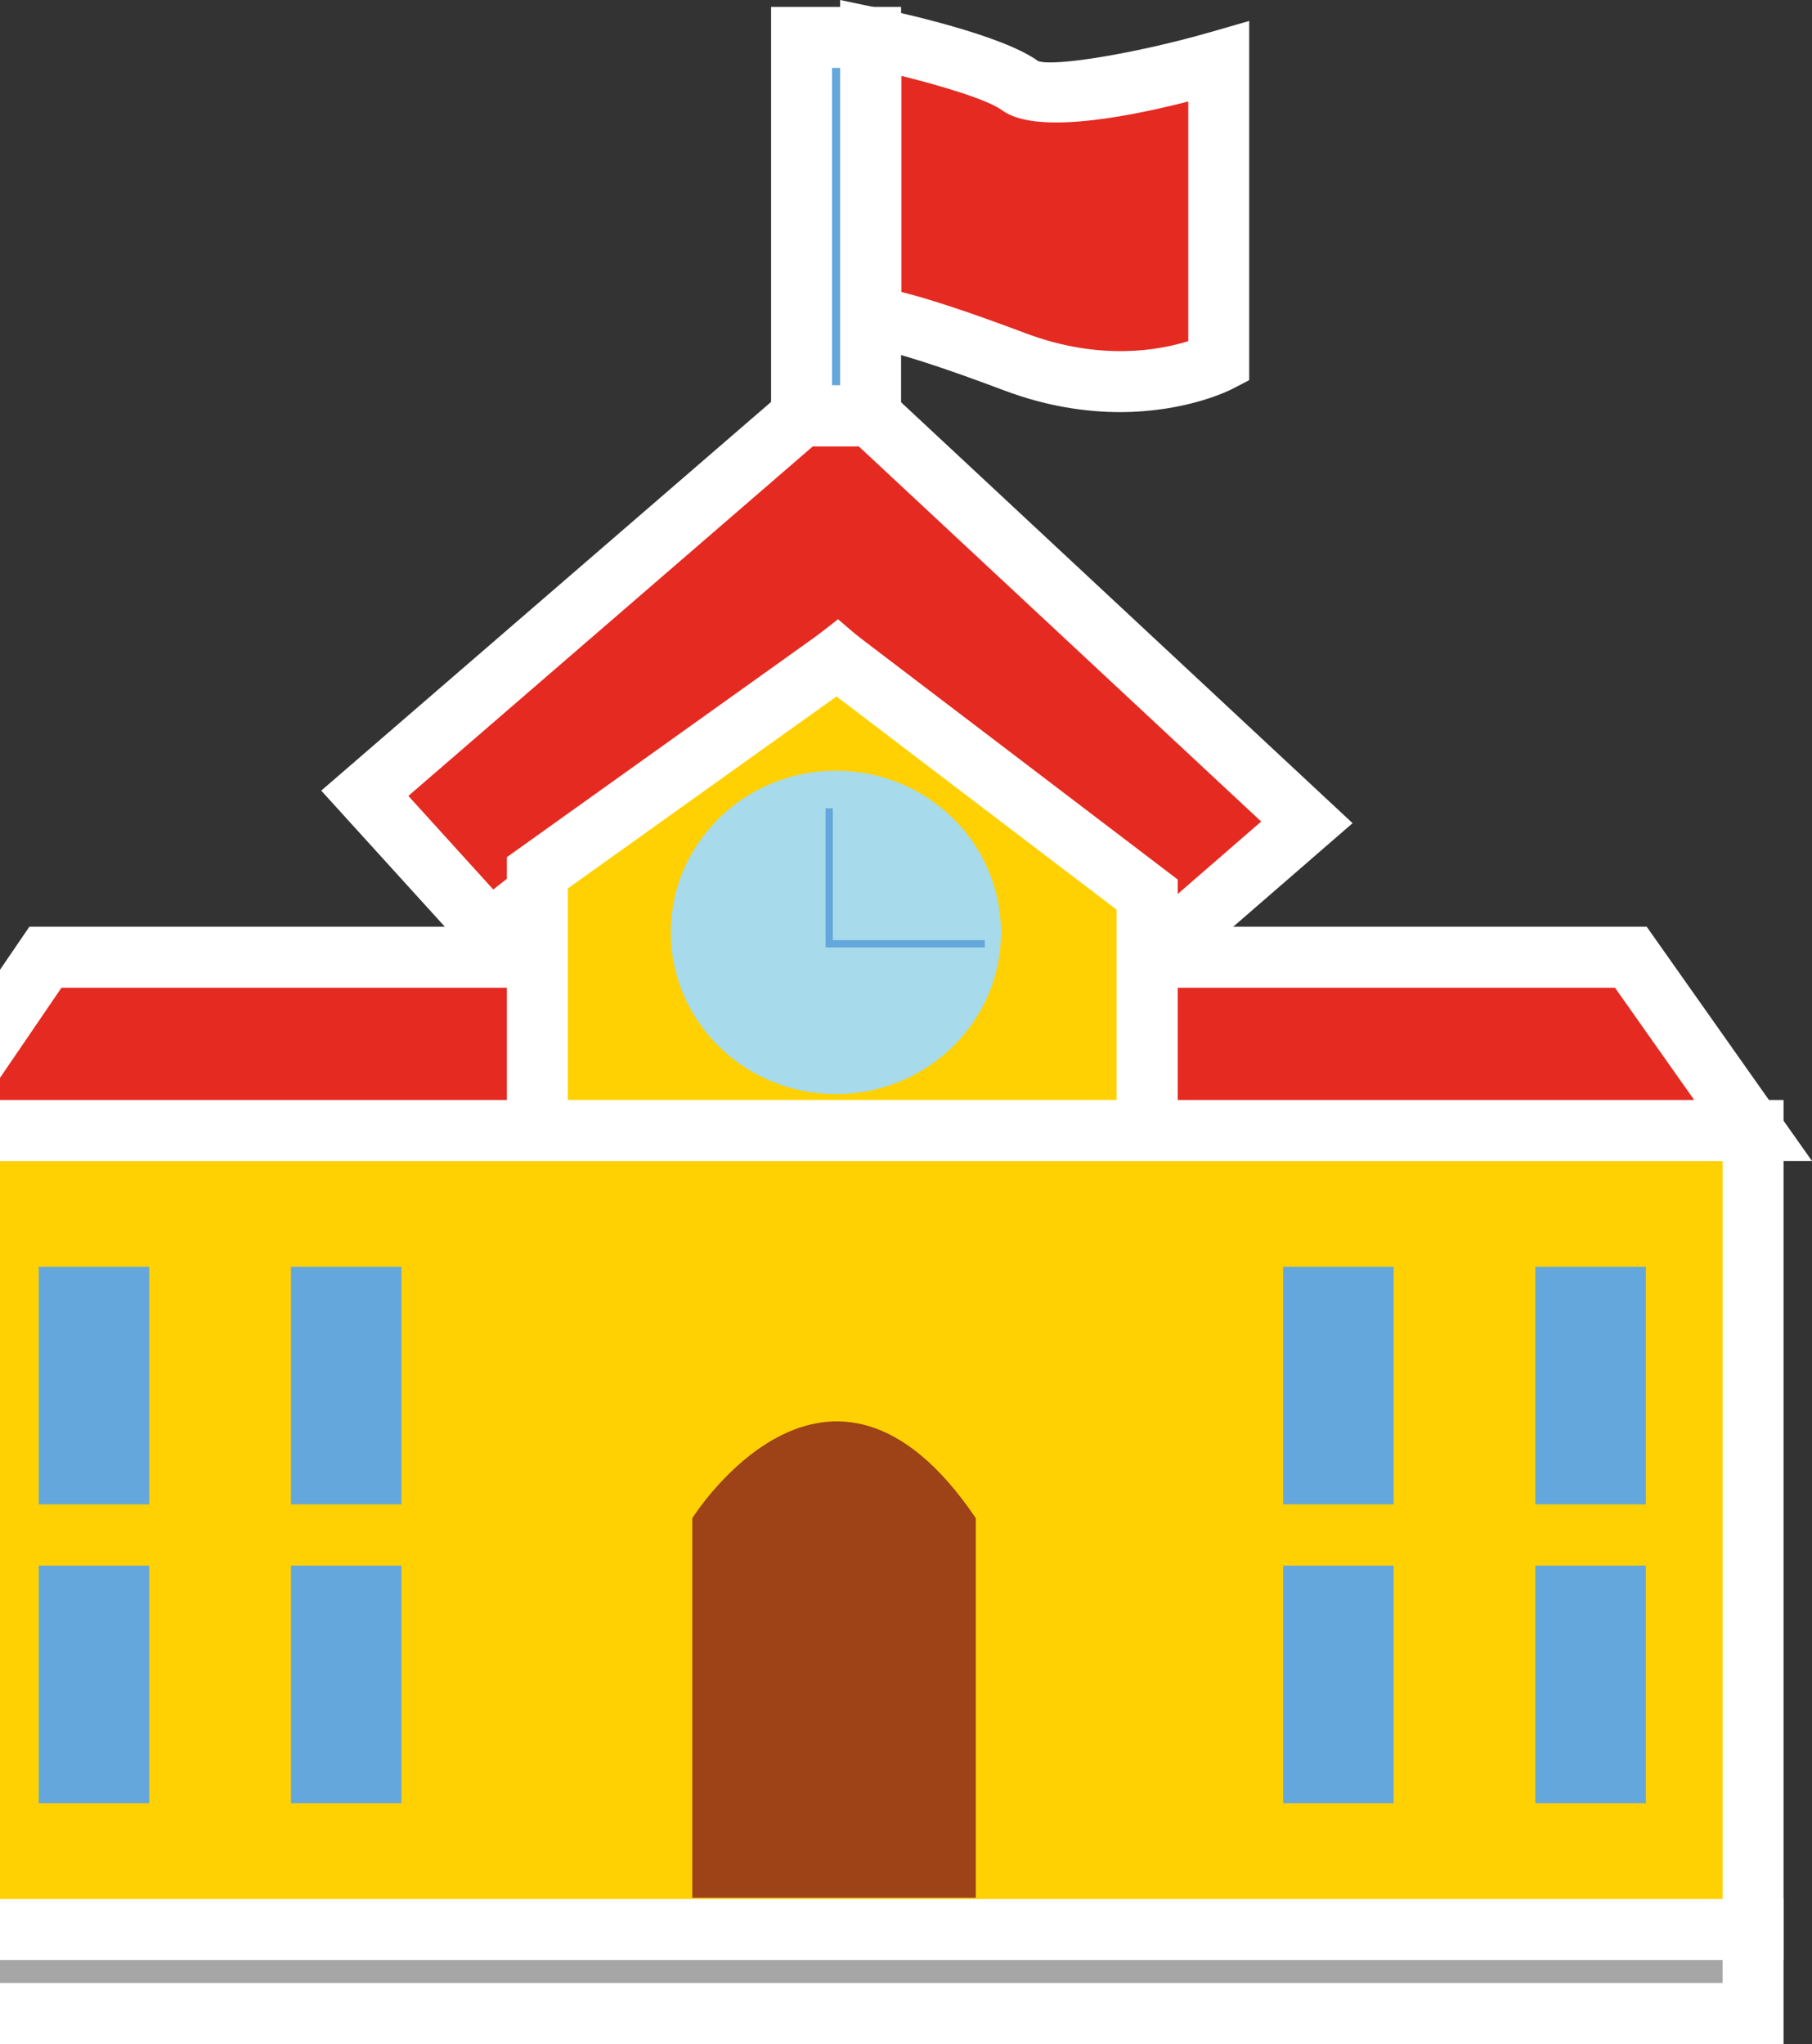 <svg width="125" height="141" viewBox="0 0 125 141" fill="none" xmlns="http://www.w3.org/2000/svg">
<rect x="0" y="0" width="125" height="141" fill="#333333" stroke="none"/>
<g clip-path="url(#clip0_289_1349)">
<path d="M120.937 77.985H-5.021V133.114H120.937V77.985Z" fill="#FFD103"/>
<path d="M123.038 135.219H-7.123V75.881H123.038V135.219ZM-2.919 131.01H118.835V80.09H-2.919V131.01Z" fill="white"/>
<path d="M120.937 133.114H-5.021V138.909H120.937V133.114Z" fill="#A7A6A6"/>
<path d="M123.038 141H-7.123V130.996H123.038V141ZM-2.919 136.791H118.835V135.205H-2.919V136.791Z" fill="white"/>
<path d="M-5.021 77.985L3.133 66.031H112.502L120.937 77.985H-5.021Z" fill="#E52A21"/>
<path d="M125 80.09H-9L2.027 63.926H113.595L125 80.09ZM-1.042 75.881H116.874L111.409 68.136H4.24L-1.042 75.881Z" fill="white"/>
<path d="M37.068 61.639L33.789 64.221L25.158 54.722L55.296 28.68H60.059L90.155 56.728L80.614 65.007L57.748 45.433L37.068 61.639Z" fill="#E52A21"/>
<path d="M80.627 67.785L57.692 48.155L33.551 67.083L22.16 54.539L54.525 26.575H60.9L93.307 56.785L80.627 67.785ZM57.804 42.711L80.6 62.229L87.002 56.672L59.233 30.785H56.081L28.171 54.904L34.027 61.359L57.818 42.711H57.804Z" fill="white"/>
<path d="M37.068 77.986V60.208L57.748 45.433L79.128 61.709V77.986H37.068Z" fill="#FFD103"/>
<path d="M81.244 80.09H34.966V59.128L57.79 42.823L81.244 60.671V80.09ZM39.169 75.881H77.027V62.748L57.706 48.043L39.169 61.288V75.881Z" fill="white"/>
<path d="M60.06 2.582C60.06 2.582 68.13 4.265 70.358 5.893C72.585 7.521 84.06 4.237 84.06 4.237V24.947C84.06 24.947 78.134 28.034 69.979 24.947C61.825 21.86 60.046 21.86 60.046 21.86V2.582H60.06Z" fill="#E52A21"/>
<path d="M77.265 28.427C74.953 28.427 72.235 28.049 69.251 26.926C61.965 24.176 60.046 23.979 59.962 23.979H57.86L57.958 21.875V0L60.494 0.533C61.923 0.828 69.139 2.399 71.605 4.209C72.655 4.616 78.26 3.718 83.5 2.217L86.176 1.445V26.224L85.041 26.814C84.859 26.912 81.874 28.427 77.265 28.427ZM62.161 20.135C63.744 20.528 66.379 21.341 70.736 22.983C75.948 24.948 80.067 24.134 81.973 23.53V7.002C76.859 8.306 71.268 9.176 69.125 7.605C68.158 6.889 65.019 5.935 62.175 5.234V20.135H62.161Z" fill="white"/>
<path d="M60.06 2.582H55.296V28.666H60.06V2.582Z" fill="#64A7DC"/>
<path d="M62.161 30.785H53.194V0.477H62.161V30.77V30.785ZM57.398 26.575H57.958V4.686H57.398V26.561V26.575Z" fill="white"/>
<path d="M10.293 87.387H2.671V103.775H10.293V87.387Z" fill="#64A7DC"/>
<path d="M27.694 87.387H20.073V103.775H27.694V87.387Z" fill="#64A7DC"/>
<path d="M10.293 107.999H2.671V124.387H10.293V107.999Z" fill="#64A7DC"/>
<path d="M27.694 107.999H20.073V124.387H27.694V107.999Z" fill="#64A7DC"/>
<path d="M96.138 87.387H88.516V103.775H96.138V87.387Z" fill="#64A7DC"/>
<path d="M113.539 87.387H105.917V103.775H113.539V87.387Z" fill="#64A7DC"/>
<path d="M96.138 107.999H88.516V124.387H96.138V107.999Z" fill="#64A7DC"/>
<path d="M113.539 107.999H105.917V124.387H113.539V107.999Z" fill="#64A7DC"/>
<path d="M57.664 75.474C63.955 75.474 69.055 70.48 69.055 64.319C69.055 58.159 63.955 53.165 57.664 53.165C51.373 53.165 46.273 58.159 46.273 64.319C46.273 70.48 51.373 75.474 57.664 75.474Z" fill="#A7DAEA"/>
<path d="M57.201 55.76V65.105H67.934" stroke="#64A7DC" stroke-width="0.5" stroke-miterlimit="10"/>
<path d="M47.758 130.911V104.729C47.758 104.729 57.159 89.702 67.317 104.729V130.911H47.758Z" fill="#9E4217"/>
</g>
<defs>
<clipPath id="clip0_289_1349">
<rect width="134" height="141" fill="white" transform="translate(-9)"/>
</clipPath>
</defs>
</svg>
